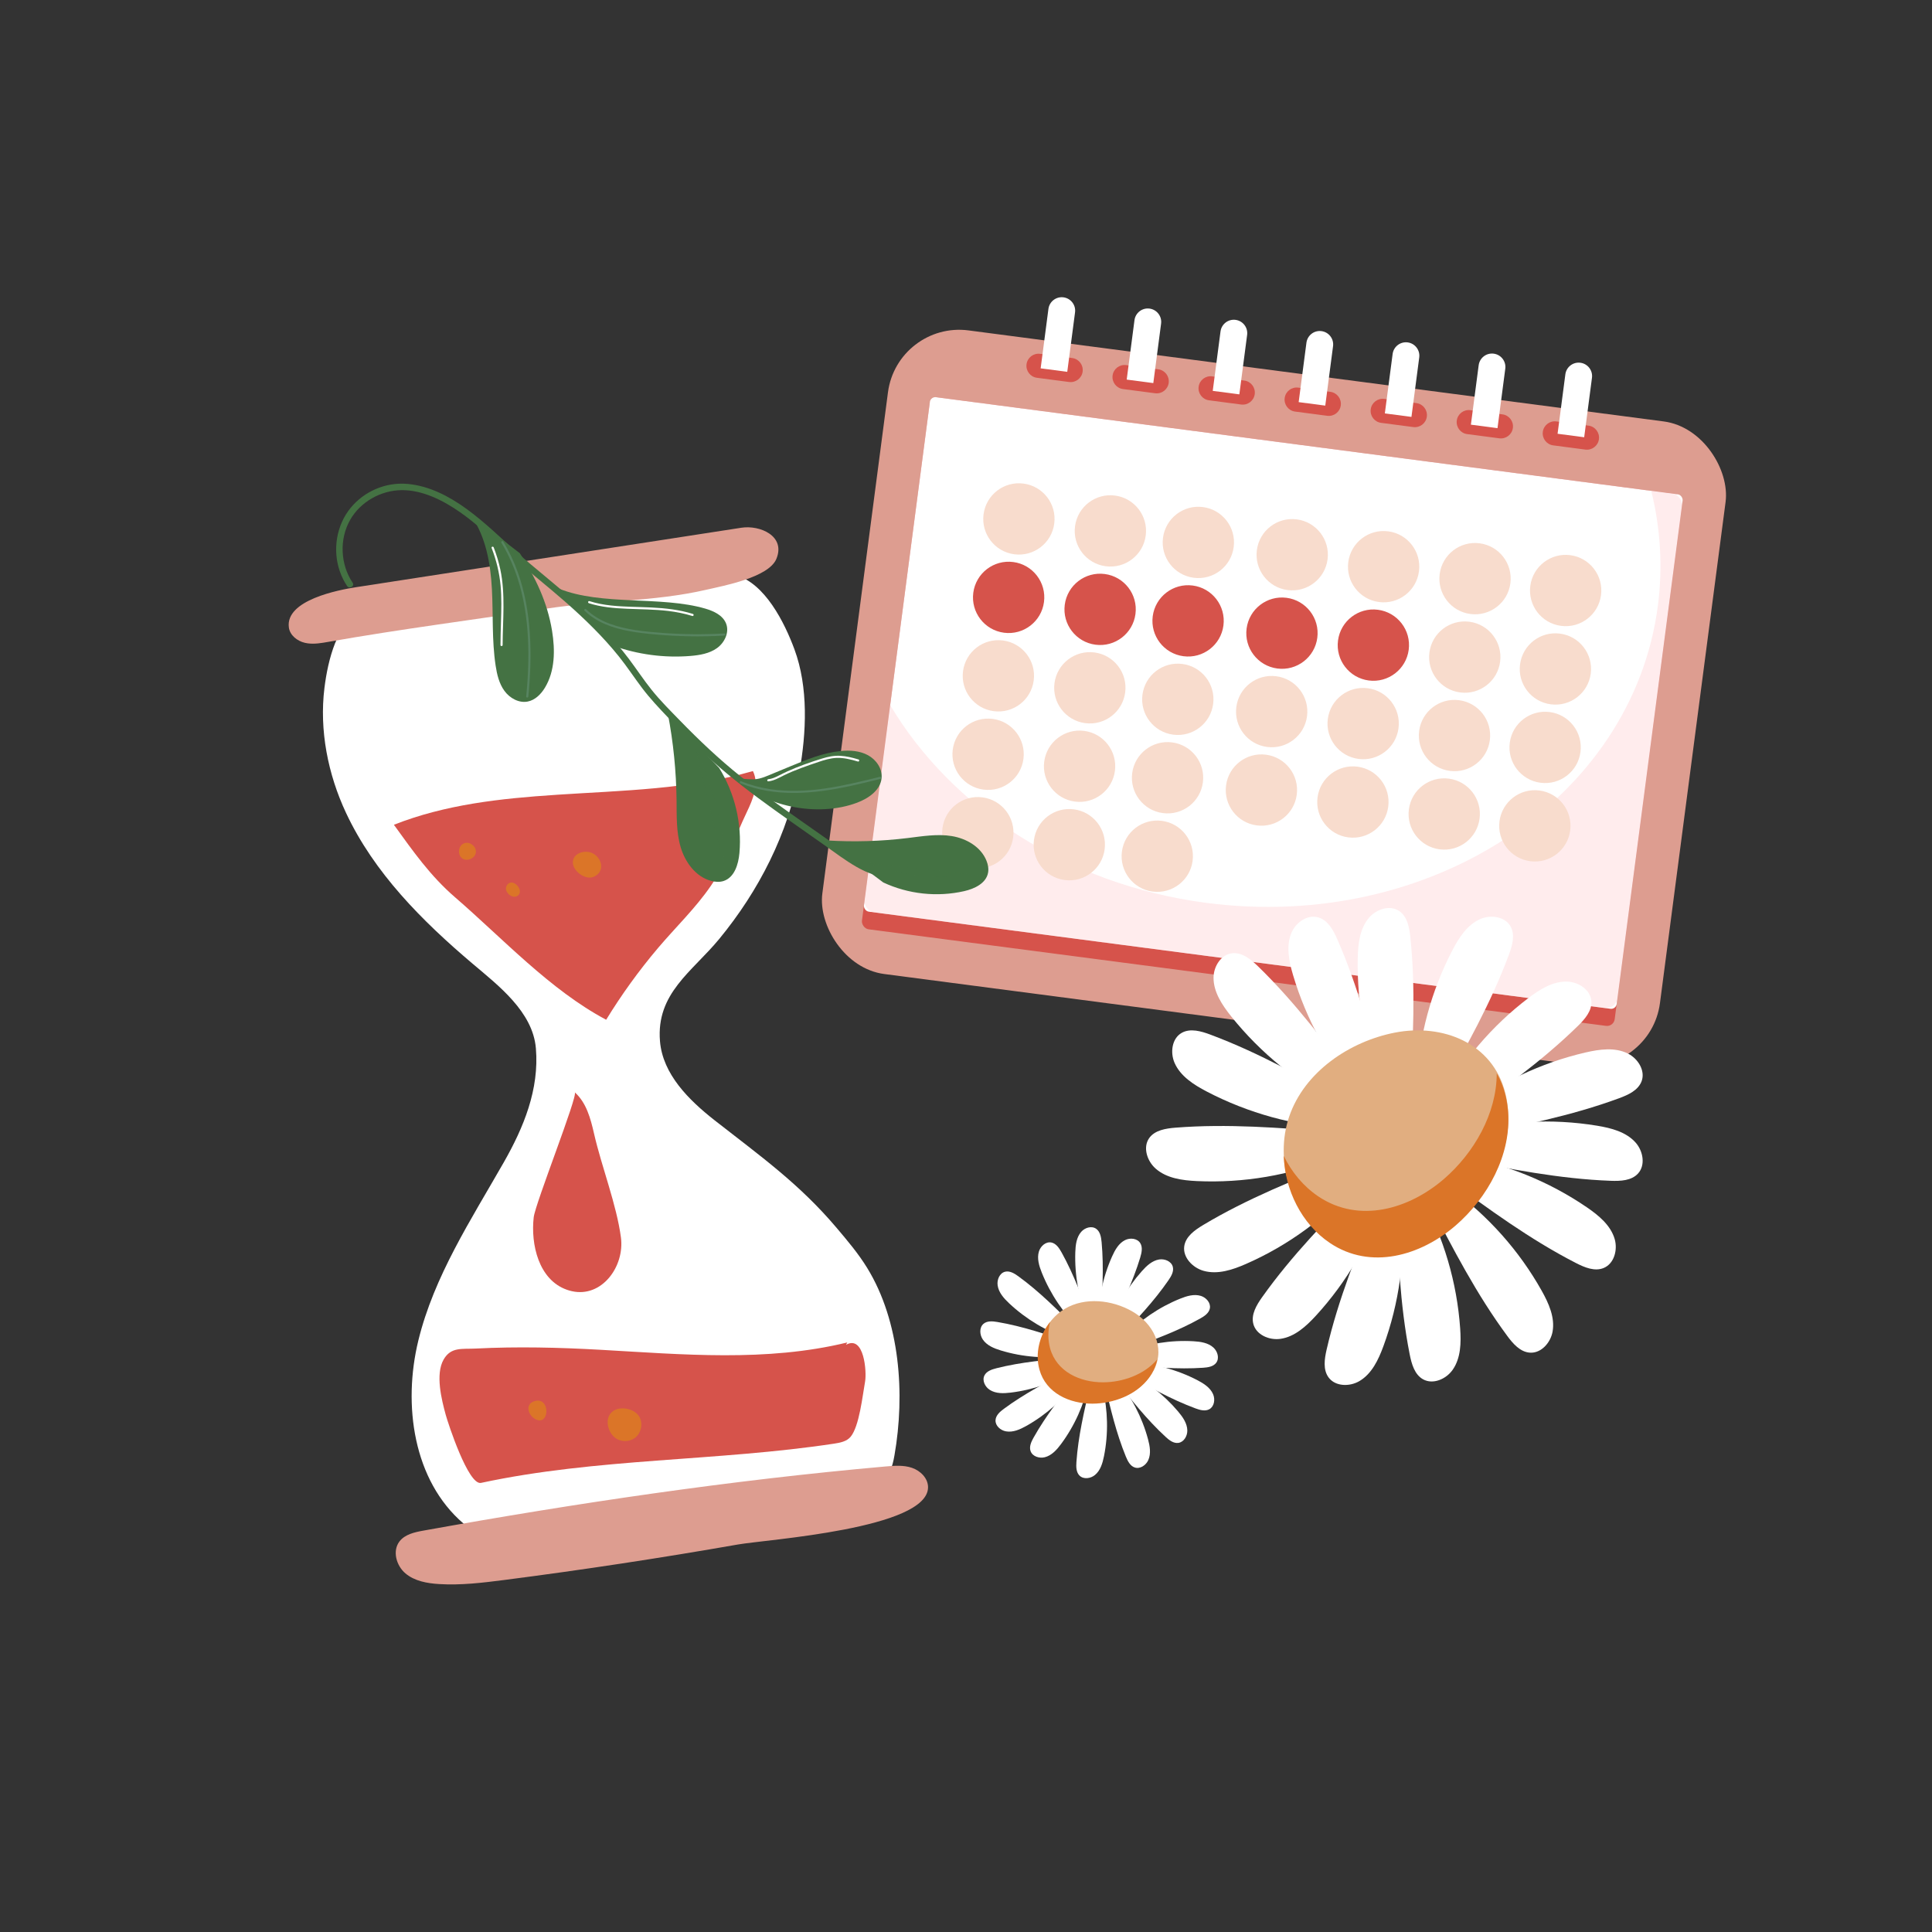 <?xml version="1.0" encoding="UTF-8"?>
<svg xmlns="http://www.w3.org/2000/svg" viewBox="0 0 1500 1500">
  <rect x="0" y="0" width="1500" height="1500" fill="#333333" stroke="none"/>
  <defs>
    <style>
      .cls-1 {
        fill: #f8dccd;
      }

      .cls-2 {
        fill: #68937b;
      }

      .cls-3 {
        fill: #fff;
      }

      .cls-4 {
        fill: #d6534b;
      }

      .cls-5 {
        fill: #dd9d90;
      }

      .cls-6 {
        fill: #db7528;
      }

      .cls-7 {
        fill: #e1ae80;
      }

      .cls-8 {
        fill: #447243;
      }

      .cls-9 {
        isolation: isolate;
      }

      .cls-10 {
        mix-blend-mode: multiply;
        opacity: .52;
      }

      .cls-11 {
        fill: #ffcecf;
        opacity: .39;
      }
    </style>
  </defs>
  <g class="cls-9">
    <g id="Calque_1" data-name="Calque 1">
      <g>
        <rect class="cls-5" x="661.18" y="289.71" width="655.87" height="503.97" rx="55.78" ry="55.78" transform="translate(78.69 -123.82) rotate(7.46)"/>
        <rect class="cls-4" x="692.99" y="344.31" width="589.41" height="416.44" rx="5.98" ry="5.98" transform="translate(80.09 -123.55) rotate(7.46)"/>
        <rect class="cls-3" x="693.87" y="344.37" width="589.42" height="402.83" rx="4.31" ry="4.31" transform="translate(79.22 -123.72) rotate(7.46)"/>
        <path class="cls-11" d="m1305.79,393.06l-50.01,381.97c-.63,4.82-5.05,8.23-9.87,7.6l-566.98-74.23c-4.82-.63-8.21-5.07-7.58-9.88l19.78-151.08c47.24,79.45,136.77,139.31,245.3,153.52,174.05,22.79,331.07-80.42,350.72-230.53,3.99-30.49,2-60.57-5.14-89.33l16.19,2.12c4.82.63,8.21,5.05,7.58,9.86Z"/>
        <path class="cls-4" d="m830.04,296.58l-24.96-3.27c-5.14-.67-8.75-5.38-8.08-10.52h0c.67-5.14,5.38-8.75,10.52-8.08l24.96,3.27c5.14.67,8.75,5.38,8.08,10.52h0c-.67,5.14-5.38,8.75-10.52,8.08Z"/>
        <path class="cls-3" d="m828.62,288.69l-20.66-2.71,6.04-46.15c.75-5.71,5.98-9.73,11.68-8.98h0c5.71.75,9.73,5.98,8.98,11.68l-6.04,46.15Z"/>
        <path class="cls-4" d="m896.85,305.33l-24.96-3.27c-5.14-.67-8.75-5.38-8.08-10.52h0c.67-5.14,5.38-8.75,10.52-8.08l24.96,3.27c5.14.67,8.75,5.38,8.08,10.52h0c-.67,5.14-5.38,8.75-10.52,8.08Z"/>
        <path class="cls-3" d="m895.43,297.43l-20.66-2.71,6.04-46.15c.75-5.71,5.98-9.73,11.68-8.98h0c5.71.75,9.73,5.98,8.98,11.68l-6.04,46.15Z"/>
        <path class="cls-4" d="m963.65,314.07l-24.96-3.27c-5.14-.67-8.75-5.38-8.08-10.52h0c.67-5.14,5.38-8.75,10.52-8.08l24.96,3.27c5.14.67,8.75,5.38,8.08,10.52h0c-.67,5.14-5.38,8.75-10.52,8.08Z"/>
        <path class="cls-3" d="m962.23,306.18l-20.66-2.71,6.04-46.15c.75-5.71,5.98-9.73,11.68-8.98h0c5.71.75,9.73,5.98,8.98,11.68l-6.04,46.15Z"/>
        <path class="cls-4" d="m1030.46,322.82l-24.96-3.27c-5.14-.67-8.75-5.38-8.08-10.52h0c.67-5.14,5.38-8.75,10.52-8.08l24.96,3.27c5.14.67,8.75,5.38,8.08,10.52h0c-.67,5.14-5.38,8.75-10.52,8.08Z"/>
        <path class="cls-4" d="m1097.27,331.57l-24.96-3.27c-5.14-.67-8.75-5.38-8.08-10.52h0c.67-5.14,5.38-8.75,10.52-8.08l24.96,3.27c5.14.67,8.75,5.38,8.08,10.52h0c-.67,5.14-5.38,8.75-10.52,8.08Z"/>
        <path class="cls-3" d="m1095.85,323.68l-20.66-2.71,6.04-46.15c.75-5.71,5.98-9.73,11.68-8.98h0c5.71.75,9.73,5.98,8.98,11.68l-6.04,46.15Z"/>
        <path class="cls-4" d="m1164.08,340.31l-24.96-3.27c-5.14-.67-8.75-5.38-8.08-10.52h0c.67-5.14,5.38-8.75,10.52-8.08l24.96,3.27c5.14.67,8.75,5.38,8.08,10.52h0c-.67,5.14-5.38,8.75-10.52,8.08Z"/>
        <path class="cls-3" d="m1162.66,332.42l-20.66-2.71,6.04-46.15c.75-5.71,5.98-9.73,11.68-8.98h0c5.71.75,9.73,5.98,8.98,11.68l-6.04,46.15Z"/>
        <path class="cls-4" d="m1230.88,349.06l-24.96-3.27c-5.14-.67-8.75-5.38-8.08-10.52h0c.67-5.14,5.38-8.75,10.52-8.08l24.96,3.27c5.14.67,8.75,5.38,8.08,10.52h0c-.67,5.14-5.38,8.75-10.52,8.08Z"/>
        <path class="cls-1" d="m787.48,430.34h0c-15.16-1.98-25.84-15.88-23.85-31.04h0c1.98-15.16,15.88-25.84,31.04-23.85h0c15.16,1.98,25.84,15.88,23.85,31.04h0c-1.98,15.16-15.88,25.84-31.04,23.85Z"/>
        <path class="cls-1" d="m858.5,439.64h0c-15.16-1.98-25.84-15.88-23.85-31.04h0c1.98-15.16,15.88-25.84,31.04-23.85h0c15.16,1.98,25.84,15.88,23.85,31.04h0c-1.98,15.16-15.88,25.84-31.04,23.85Z"/>
        <path class="cls-1" d="m926.8,448.58h0c-15.16-1.98-25.84-15.88-23.85-31.04h0c1.98-15.16,15.88-25.84,31.04-23.85h0c15.16,1.98,25.84,15.88,23.85,31.04h0c-1.98,15.16-15.88,25.84-31.04,23.85Z"/>
        <path class="cls-1" d="m999.68,458.13h0c-15.16-1.98-25.84-15.88-23.85-31.04h0c1.98-15.16,15.88-25.84,31.04-23.85h0c15.16,1.98,25.84,15.88,23.85,31.04h0c-1.98,15.16-15.88,25.84-31.04,23.85Z"/>
        <path class="cls-1" d="m1141.62,476.71h0c-15.16-1.98-25.84-15.88-23.85-31.04h0c1.98-15.16,15.88-25.84,31.04-23.85h0c15.16,1.98,25.84,15.88,23.85,31.04h0c-1.98,15.16-15.88,25.84-31.04,23.85Z"/>
        <path class="cls-1" d="m1211.98,485.92h0c-15.16-1.98-25.84-15.88-23.85-31.04h0c1.98-15.16,15.88-25.84,31.04-23.85h0c15.16,1.98,25.84,15.88,23.85,31.04h0c-1.98,15.16-15.88,25.84-31.04,23.85Z"/>
        <path class="cls-4" d="m779.51,491.25h0c-15.16-1.98-25.84-15.88-23.85-31.04h0c1.98-15.16,15.88-25.84,31.04-23.85h0c15.16,1.98,25.84,15.88,23.85,31.04h0c-1.98,15.16-15.88,25.84-31.04,23.85Z"/>
        <path class="cls-4" d="m850.53,500.55h0c-15.16-1.98-25.84-15.88-23.85-31.04h0c1.98-15.16,15.88-25.84,31.04-23.85h0c15.16,1.98,25.84,15.88,23.85,31.04h0c-1.98,15.16-15.88,25.84-31.04,23.85Z"/>
        <path class="cls-4" d="m918.83,509.49h0c-15.16-1.98-25.84-15.88-23.85-31.04h0c1.98-15.16,15.88-25.84,31.04-23.85h0c15.16,1.98,25.84,15.88,23.85,31.04h0c-1.98,15.16-15.88,25.84-31.04,23.85Z"/>
        <path class="cls-4" d="m991.71,519.03h0c-15.16-1.98-25.84-15.88-23.85-31.04h0c1.98-15.16,15.88-25.84,31.04-23.85h0c15.16,1.98,25.84,15.88,23.85,31.04h0c-1.98,15.16-15.88,25.84-31.04,23.85Z"/>
        <path class="cls-1" d="m1133.65,537.61h0c-15.16-1.98-25.84-15.88-23.85-31.04h0c1.98-15.16,15.88-25.84,31.04-23.85h0c15.16,1.98,25.84,15.88,23.85,31.04h0c-1.98,15.16-15.88,25.84-31.04,23.85Z"/>
        <path class="cls-1" d="m1204.01,546.83h0c-15.16-1.98-25.84-15.88-23.85-31.04h0c1.98-15.16,15.88-25.84,31.04-23.85h0c15.16,1.98,25.84,15.88,23.85,31.04h0c-1.98,15.16-15.88,25.84-31.04,23.85Z"/>
        <path class="cls-1" d="m771.54,552.15h0c-15.16-1.98-25.84-15.88-23.85-31.04h0c1.98-15.16,15.88-25.84,31.04-23.85h0c15.16,1.98,25.84,15.88,23.85,31.04h0c-1.98,15.16-15.88,25.84-31.04,23.85Z"/>
        <path class="cls-1" d="m842.55,561.45h0c-15.16-1.98-25.84-15.88-23.85-31.04h0c1.98-15.16,15.88-25.84,31.04-23.85h0c15.16,1.98,25.84,15.88,23.85,31.04h0c-1.98,15.16-15.88,25.84-31.04,23.85Z"/>
        <path class="cls-1" d="m910.85,570.39h0c-15.16-1.98-25.84-15.88-23.85-31.04h0c1.98-15.16,15.88-25.84,31.04-23.85h0c15.16,1.98,25.84,15.88,23.85,31.04h0c-1.98,15.16-15.88,25.84-31.04,23.85Z"/>
        <path class="cls-1" d="m983.74,579.93h0c-15.16-1.98-25.84-15.88-23.85-31.04h0c1.98-15.16,15.88-25.84,31.04-23.85h0c15.16,1.98,25.84,15.88,23.85,31.04h0c-1.98,15.16-15.88,25.84-31.04,23.85Z"/>
        <path class="cls-1" d="m1054.76,589.23h0c-15.16-1.98-25.84-15.88-23.85-31.04h0c1.98-15.16,15.88-25.84,31.04-23.85h0c15.16,1.98,25.84,15.88,23.85,31.04h0c-1.98,15.16-15.88,25.84-31.04,23.85Z"/>
        <path class="cls-1" d="m1125.67,598.52h0c-15.16-1.98-25.84-15.88-23.85-31.04h0c1.98-15.16,15.88-25.84,31.04-23.85h0c15.16,1.98,25.84,15.88,23.85,31.04h0c-1.98,15.16-15.88,25.84-31.04,23.85Z"/>
        <path class="cls-1" d="m1196.03,607.73h0c-15.16-1.98-25.84-15.88-23.85-31.04h0c1.98-15.16,15.88-25.84,31.04-23.85h0c15.16,1.98,25.84,15.88,23.85,31.04h0c-1.98,15.16-15.88,25.84-31.04,23.85Z"/>
        <path class="cls-1" d="m763.56,613.05h0c-15.16-1.98-25.84-15.88-23.85-31.04h0c1.98-15.16,15.88-25.84,31.04-23.85h0c15.16,1.98,25.84,15.88,23.85,31.04h0c-1.98,15.16-15.88,25.84-31.04,23.85Z"/>
        <path class="cls-1" d="m834.58,622.35h0c-15.16-1.98-25.84-15.88-23.85-31.04h0c1.98-15.16,15.88-25.84,31.04-23.85h0c15.16,1.98,25.84,15.88,23.85,31.04h0c-1.98,15.16-15.88,25.84-31.04,23.85Z"/>
        <path class="cls-1" d="m902.88,631.29h0c-15.16-1.98-25.84-15.88-23.85-31.04h0c1.98-15.16,15.88-25.84,31.04-23.85h0c15.16,1.98,25.84,15.88,23.85,31.04h0c-1.98,15.16-15.88,25.84-31.04,23.85Z"/>
        <path class="cls-1" d="m975.76,640.84h0c-15.16-1.98-25.84-15.88-23.85-31.04h0c1.98-15.16,15.88-25.84,31.04-23.85h0c15.16,1.98,25.84,15.88,23.85,31.04h0c-1.98,15.16-15.88,25.84-31.04,23.85Z"/>
        <path class="cls-1" d="m1046.79,650.14h0c-15.16-1.98-25.84-15.88-23.85-31.04h0c1.98-15.16,15.88-25.84,31.04-23.85h0c15.16,1.98,25.84,15.88,23.85,31.04h0c-1.98,15.16-15.88,25.84-31.04,23.85Z"/>
        <path class="cls-1" d="m1117.7,659.42h0c-15.16-1.98-25.84-15.88-23.85-31.04h0c1.98-15.16,15.88-25.84,31.04-23.85h0c15.16,1.98,25.84,15.88,23.85,31.04h0c-1.98,15.16-15.88,25.84-31.04,23.85Z"/>
        <path class="cls-1" d="m1188.06,668.63h0c-15.16-1.98-25.84-15.88-23.85-31.04h0c1.98-15.16,15.88-25.84,31.04-23.85h0c15.16,1.98,25.84,15.88,23.85,31.04h0c-1.98,15.16-15.88,25.84-31.04,23.85Z"/>
        <path class="cls-1" d="m755.59,673.96h0c-15.16-1.98-25.84-15.88-23.85-31.04h0c1.98-15.16,15.88-25.84,31.04-23.85h0c15.16,1.98,25.84,15.88,23.85,31.04h0c-1.98,15.16-15.88,25.84-31.04,23.85Z"/>
        <path class="cls-1" d="m826.6,683.26h0c-15.16-1.98-25.84-15.88-23.85-31.04h0c1.98-15.16,15.88-25.84,31.04-23.85h0c15.16,1.98,25.84,15.88,23.85,31.04h0c-1.98,15.16-15.88,25.84-31.04,23.85Z"/>
        <path class="cls-1" d="m894.9,692.2h0c-15.16-1.98-25.84-15.88-23.85-31.04h0c1.98-15.16,15.88-25.84,31.04-23.85h0c15.16,1.98,25.84,15.88,23.85,31.04h0c-1.98,15.16-15.88,25.84-31.04,23.85Z"/>
        <path class="cls-3" d="m1028.94,314.92l-20.66-2.71,6.04-46.15c.75-5.71,5.98-9.73,11.68-8.98h0c5.71.75,9.73,5.98,8.98,11.68l-6.04,46.15Z"/>
        <path class="cls-3" d="m1229.96,339.48l-20.66-2.71,6.04-46.15c.75-5.71,5.98-9.73,11.68-8.98h0c5.71.75,9.73,5.98,8.98,11.68l-6.04,46.15Z"/>
        <path class="cls-1" d="m1070.65,467.42h0c-15.16-1.98-25.84-15.88-23.85-31.04h0c1.98-15.16,15.88-25.84,31.04-23.85h0c15.16,1.98,25.84,15.88,23.85,31.04h0c-1.98,15.16-15.88,25.84-31.04,23.85Z"/>
        <path class="cls-4" d="m1062.68,528.32h0c-15.16-1.98-25.84-15.88-23.85-31.04h0c1.98-15.16,15.88-25.84,31.04-23.85h0c15.16,1.98,25.84,15.88,23.85,31.04h0c-1.98,15.16-15.88,25.84-31.04,23.85Z"/>
      </g>
      <path class="cls-3" d="m260.16,499.35c-4.4,11.11-6.87,23.55-8.25,34.64-4.1,33.02,2.7,67.17,16.75,97.15,21.77,46.46,59.01,83.82,98.16,116.99,20.11,17.03,46.84,37.37,49.24,65.77,2.69,31.95-9.47,61.42-24.97,88.61-25.42,44.58-54.18,88.46-66.31,138.32-12.14,49.87-3.94,108.59,35.02,141.99,31.36,26.88,75.6,15.17,112.98,10.77,49.12-5.78,98.18-12.25,146.85-21.16,19.63-3.59,39.56-7.69,56.99-17.41,5.38-3,10.64-6.69,13.75-12,2.34-4,3.3-8.63,4.1-13.2,8.28-47.28,4.44-103.79-21.28-145.55-6.83-11.09-15.28-21.08-23.7-31.02-29.11-34.39-59.29-55.75-94.56-83.38-20.19-15.82-40.39-35.87-42.52-61.43-3.12-37.3,25.11-54.08,46-79.45,30.78-37.4,53.58-81.93,62.2-129.59,5.52-30.53,7.12-65.76-3.85-95.37-7.66-20.67-22.8-51.18-45.72-57.58-9.17-2.56-18.91-1.63-28.39-.67-80.57,8.12-161.13,16.24-241.7,24.36-15.46,1.56-25.96,3.47-34.21,16.24-2.56,3.96-4.73,8.35-6.56,12.97Z"/>
      <g>
        <path class="cls-5" d="m238.96,499.5c-.75-.1-1.49-.23-2.23-.41-5.96-1.38-11.64-5.86-12.46-11.91-2.88-21.3,38.57-29.18,52.31-31.3,99.68-15.38,199.36-30.76,299.05-46.15,14.24-2.2,34.53,6.28,27.15,24.17-5.98,14.48-41.14,20.92-54.44,23.99-40.59,9.37-82.65,8.3-123.68,14.6-56.56,8.68-113.41,15.87-169.74,25.85-5.27.94-10.7,1.87-15.97,1.16Z"/>
        <path class="cls-5" d="m328.8,1188.35c-6.89,1.24-14.44,2.88-18.68,8.46-5.61,7.39-2.42,18.8,4.67,24.78,7.09,5.98,16.8,7.7,26.06,8.27,17.06,1.05,34.14-1.03,51.09-3.22,60.57-7.81,120.96-16.98,181.12-27.52,22.18-3.88,147.45-12.06,147.47-44.44,0-6.97-5.9-12.83-12.5-15.07-6.6-2.24-13.78-1.65-20.73-1.03-120.13,10.65-239.46,28.37-358.51,49.77Z"/>
      </g>
      <g>
        <path class="cls-4" d="m431.91,617.09c-43.25,2.83-86,7.44-126.09,23.26,14.89,20.57,28.2,39.63,47.45,56.27,37.06,32.02,73.88,72.04,117.35,95.11,11.93-19.49,25.35-38.07,40.11-55.52,13.66-16.15,29.39-31.18,41.34-48.7,11.63-17.06,18.82-38.36,27.83-57.17,4.79-9.99,9.6-21.76,4.66-31.68-49.19,14.19-101.28,15.05-152.65,18.42Z"/>
        <path class="cls-4" d="m440.21,1001.39c1.17.41,2.39.76,3.66,1.05,23.33,5.36,41.2-19.14,38.22-41.67-3.38-25.52-14.99-54.84-20.88-80.65-2.67-11.68-5.97-24.07-14.93-32.02,2.66,2.36-30.68,86.22-31.91,96.99-2.4,21.06,3.85,48.65,25.84,56.3Z"/>
        <path class="cls-4" d="m657.83,1042.27c-62.82,15.34-127.96,9.28-191.77,5.69-32.28-1.81-64.38-2.6-96.68-.95-10.78.55-19.22-1.4-24.92,8.47-6.63,11.48-1.57,31.38,1.64,43.11,1.64,5.99,17.49,54.84,27.36,52.72,89.95-19.34,183.19-16.68,274.16-30.47,4.67-.71,9.76-1.69,12.78-5.32,6.8-8.15,9.28-32.02,11.26-42.96,1.33-7.33-.66-36.38-14.82-28.45"/>
      </g>
      <g>
        <path class="cls-6" d="m359.78,654.99c-4.12,2.06-4.65,8.79-.91,11.47,3.74,2.69,9.94.03,10.58-4.54s-4.61-8.81-8.94-7.25"/>
        <path class="cls-6" d="m392.9,690.75c.78,3.88,6.05,7.28,9.38,4.41,4.99-4.31-5-14.76-8.96-7.43-.52.97-.63,2.02-.43,3.03Z"/>
        <path class="cls-6" d="m460.76,680.82c9.34-3.83,6.79-15-1.06-18.54-5.67-2.56-15.06-.02-14.94,7.47.11,6.7,9.74,13.63,15.99,11.07Z"/>
        <path class="cls-6" d="m417.74,1102.61c9.05,2.1,8.97-17.85-2.37-14.87-9.12,2.4-4.62,13.24,2.37,14.87Z"/>
        <path class="cls-6" d="m477.52,1116.23c4.55,3.56,11.61,3.42,16.02-.31,4.41-3.74,5.71-10.67,2.95-15.75-3.23-5.94-12.77-8.34-18.82-5.57-8.8,4.03-6.79,16.44-.15,21.63Z"/>
      </g>
      <path class="cls-8" d="m366.04,400.72c11.21,16.36,14.8,36.76,15.87,56.57s-.09,39.79,2.88,59.4c1.05,6.94,2.71,14.02,6.84,19.69,4.13,5.68,11.24,9.66,18.12,8.29,5.75-1.14,10.25-5.7,13.3-10.7,7.89-12.96,8.01-29.22,5.57-44.19-3.65-22.37-12.87-41.41-25.03-60.27"/>
      <path class="cls-8" d="m475.92,501.28c19.15,6.9,39.79,9.65,60.08,8,7.25-.59,14.76-1.85,20.67-6.08,5.91-4.24,9.71-12.2,7.1-18.99-2.47-6.42-9.51-9.74-16.12-11.67-34.41-10.04-80.35-2.1-113.6-15.48"/>
      <path class="cls-8" d="m600.9,600.24c-4.85,2.01-10.11,4.58-15.32,4.8-3.28.14-14.61-.32-16.96-2.76,23.3,24.15,66.06,32.57,96.93,20.89,8.87-3.36,18.09-9.73,18.93-19.17.64-7.24-4.21-14.2-10.6-17.66-6.39-3.47-14.01-3.97-21.24-3.24-13.56,1.35-26.37,6.63-38.95,11.85-4.26,1.77-8.52,3.53-12.78,5.3Z"/>
      <path class="cls-8" d="m273.79,452.45c-9.54-14.28-10.46-33.74-1.97-48.75,7.93-14.01,23.7-22.9,39.71-23.15,16.53-.27,32.73,8.08,45.93,17.31s25.71,21.34,38.1,32.52c14.15,12.77,29.23,24.47,43.54,37.07,14.86,13.09,29.16,26.94,41.56,42.42,6.28,7.84,11.78,16.25,17.83,24.26s13.1,15.52,20.14,22.89c14.49,15.17,29.4,29.95,45.53,43.37s32.04,24.88,48.61,36.57c8.83,6.23,17.68,12.43,26.52,18.64s16.78,12.33,25.77,17.48c4.11,2.36,8.42,4.37,12.93,5.85,3.06,1,4.38-3.82,1.33-4.82-9.64-3.16-17.97-9.11-26.2-14.89-9.2-6.46-18.4-12.93-27.6-19.39-17.2-12.09-34.44-24.16-50.86-37.31s-31.96-27.87-46.77-43.11c-7.48-7.69-15.18-15.34-21.9-23.72-6.27-7.81-11.76-16.21-17.78-24.21-12.29-16.32-26.8-30.82-42-44.42s-30.18-25.13-44.84-38.2c-12.77-11.39-25.01-23.46-38.88-33.55s-29.33-18.13-46.22-19.61-33.49,5.82-43.93,18.49c-11.17,13.54-14.24,32.72-8.55,49.26,1.4,4.06,3.29,7.94,5.68,11.51,1.78,2.66,6.11.16,4.32-2.52h0Z"/>
      <path class="cls-3" d="m596.5,606.63c4.4-.43,8.16-2.69,12.04-4.61,4.38-2.16,8.9-4.01,13.47-5.72s8.9-3.18,13.37-4.69,9.37-3.02,14.29-3.18c5.6-.17,11.07,1.23,16.4,2.81,1.03.31,1.46-1.3.44-1.6-4.64-1.38-9.37-2.6-14.22-2.84s-9.43.72-13.96,2.11c-9.13,2.8-18.29,6.03-27,9.97-2.38,1.07-4.7,2.27-7.03,3.44-2.47,1.25-5.02,2.39-7.8,2.66-1.05.1-1.06,1.76,0,1.66h0Z"/>
      <path class="cls-3" d="m457.18,468.32c9.55,3.06,19.61,3.9,29.58,4.32,10.67.45,21.36.45,31.98,1.7,6.36.75,12.65,1.99,18.77,3.9,1.02.32,1.46-1.28.44-1.6-10.42-3.25-21.28-4.46-32.14-4.99s-20.92-.41-31.32-1.53c-5.71-.62-11.38-1.65-16.86-3.41-1.02-.33-1.46,1.27-.44,1.6h0Z"/>
      <path class="cls-3" d="m381.69,425.43c3.64,9.4,6.04,19.19,6.97,29.23.86,9.37.58,18.79.3,28.18-.18,5.98-.36,11.96-.38,17.95,0,1.07,1.65,1.07,1.66,0,.08-19.55,2.28-39.36-1.79-58.67-1.23-5.84-3-11.55-5.15-17.12-.38-.98-1.99-.56-1.6.44h0Z"/>
      <g>
        <path class="cls-8" d="m518.54,554.21c4.23,22.07,6.48,44.51,6.74,66.97.14,12.27-.29,24.77,3.18,36.54,3.47,11.77,11.72,22.97,23.57,26.18,3.2.87,6.65,1.12,9.8.09,8.37-2.73,11.48-12.89,12.26-21.67,2.03-22.92-3.57-46.46-15.7-66.02"/>
        <path class="cls-8" d="m528.19,582.06c1.3,9.63,2.49,19.28,3.58,28.94.96,8.56-.33,16.78.24,25.41.75,11.34,3.62,23.05,11.11,31.59"/>
        <g class="cls-10">
          <path class="cls-8" d="m539.81,580.68c9.91,22.97,19.3,46.68,21.11,71.62.7,9.64.28,19.53,3.26,28.73"/>
        </g>
      </g>
      <g class="cls-10">
        <path class="cls-2" d="m389.29,421.35c8.28,13.61,13.73,28.7,16.94,44.26s4.25,31.96,3.95,48.04c-.17,9.06-.76,18.12-1.64,27.14-.1,1.06,1.56,1.05,1.66,0,1.58-16.22,2.24-32.57,1.16-48.85-1.06-15.99-3.79-31.95-9.14-47.09-3-8.48-6.82-16.66-11.49-24.34-.55-.91-1.99-.08-1.43.84h0Z"/>
      </g>
      <g class="cls-10">
        <path class="cls-2" d="m574.95,608.13c26.78,11,56.54,8.22,84.18,2.35,8.21-1.74,16.35-3.76,24.49-5.77,1.04-.26.6-1.86-.44-1.6-27.83,6.89-56.68,13.99-85.5,9.54-7.64-1.18-15.14-3.17-22.29-6.11-.99-.41-1.42,1.2-.44,1.6h0Z"/>
      </g>
      <g>
        <path class="cls-8" d="m642.2,652.53c20.87,1.28,41.86.65,62.63-1.89,11.34-1.39,22.84-3.34,34.12-1.51,11.28,1.84,22.59,8.29,26.95,19.14,1.18,2.93,1.81,6.18,1.24,9.29-1.53,8.29-10.55,12.5-18.56,14.32-20.93,4.76-43.32,2.36-62.8-6.74"/>
        <path class="cls-8" d="m669.06,658.26c9.05.04,18.1-.02,27.15-.18,8.02-.14,15.45-2.39,23.49-2.92,10.56-.69,21.71.58,30.48,6.64"/>
        <g class="cls-10">
          <path class="cls-8" d="m669.15,669.46c22.37,6.57,45.37,12.55,68.62,11.19,8.98-.53,18.07-2.15,26.91-.46"/>
        </g>
      </g>
      <g class="cls-10">
        <path class="cls-2" d="m453.86,474.17c9.41,9.17,22.13,13.52,34.81,15.86,7.07,1.3,14.24,2.05,21.39,2.67,8.18.71,16.38,1.14,24.59,1.3,9.28.18,18.56,0,27.82-.54,1.06-.06,1.07-1.72,0-1.66-16.07.91-32.19.78-48.24-.42-13.7-1.03-27.84-2.31-40.82-7.12-6.8-2.52-13.17-6.18-18.39-11.26-.76-.75-1.94.43-1.17,1.17h0Z"/>
      </g>
      <path class="cls-3" d="m1094.97,727.46c-.8-7.51-2.36-15.91-8.62-20.15-7.26-4.92-17.76-1.46-23.45,5.21-7.24,8.49-8.54,20.44-8.76,31.59-.71,35.62,6.41,71.38,20.71,104.01l20.06-1.02c2.14-39.87,4.28-79.95.05-119.66Z"/>
      <path class="cls-3" d="m1171.55,741.1c2.62-7.08,4.94-15.31,1.22-21.88-4.32-7.63-15.26-9.19-23.33-5.74-10.25,4.39-16.72,14.53-21.87,24.42-16.45,31.6-25.94,66.81-27.62,102.39l18.43,7.99c19.62-34.78,39.33-69.74,53.17-107.19Z"/>
      <path class="cls-3" d="m1225.08,796.54c5.39-5.29,11.01-11.72,10.46-19.26-.64-8.75-9.87-14.83-18.64-15.16-11.15-.41-21.33,5.99-30.21,12.73-28.37,21.55-52,49.31-68.73,80.77l13.24,15.1c32.6-23.06,65.36-46.24,93.88-74.19Z"/>
      <path class="cls-3" d="m1257.14,852.64c7.09-2.61,14.85-6.19,17.43-13.28,2.99-8.24-2.93-17.58-10.8-21.46-10-4.94-21.91-3.27-32.78-.76-34.71,8.04-67.64,23.69-95.78,45.54l5.9,19.2c39.18-7.68,78.57-15.42,116.03-29.24Z"/>
      <path class="cls-3" d="m1250.59,916.77c7.55.28,16.08-.07,21.17-5.65,5.91-6.48,3.98-17.37-1.81-23.95-7.37-8.37-19.01-11.37-30.02-13.18-35.16-5.78-71.56-3.84-105.9,5.65l-1.86,20c39.16,7.81,78.52,15.65,118.42,17.13Z"/>
      <path class="cls-3" d="m1223.57,980.61c6.72,3.45,14.6,6.74,21.57,3.83,8.1-3.38,10.95-14.05,8.49-22.47-3.13-10.7-12.42-18.34-21.63-24.64-29.41-20.11-63.22-33.75-98.36-39.67l-10.14,17.34c32.18,23.64,64.53,47.39,100.07,65.61Z"/>
      <path class="cls-3" d="m1170.21,1037.19c4.49,6.07,10.09,12.52,17.63,13.01,8.75.57,16.05-7.73,17.58-16.37,1.94-10.98-2.99-21.95-8.44-31.68-17.43-31.08-41.67-58.31-70.52-79.21l-16.78,11.03c18.34,35.47,36.79,71.11,60.54,103.21Z"/>
      <path class="cls-3" d="m1094.5,1051.6c1.47,7.41,3.78,15.63,10.38,19.3,7.67,4.25,17.82-.13,22.89-7.29,6.45-9.1,6.68-21.12,5.9-32.25-2.48-35.54-12.76-70.52-29.91-101.75l-19.89,2.8c1.42,39.91,2.87,80.01,10.63,119.18Z"/>
      <path class="cls-3" d="m1030.01,1047.68c-1.7,7.36-2.96,15.81,1.57,21.86,5.26,7.02,16.31,7.18,23.87,2.73,9.61-5.66,14.74-16.53,18.59-27,12.3-33.44,17.24-69.56,14.38-105.07l-19.29-5.59c-15.04,36.99-30.15,74.17-39.12,113.08Z"/>
      <path class="cls-3" d="m979.95,1007.06c-4.37,6.16-8.75,13.49-6.87,20.81,2.19,8.49,12.35,12.85,21.03,11.61,11.04-1.57,19.93-9.68,27.47-17.89,24.1-26.24,42.42-57.76,53.3-91.69l-15.71-12.51c-27.99,28.48-56.11,57.11-79.22,89.68Z"/>
      <path class="cls-3" d="m934.06,951.14c-6.5,3.9-13.48,8.87-14.6,16.36-1.29,8.7,6.5,16.82,15.1,19.2,10.94,3.02,22.43-.83,32.71-5.33,32.84-14.38,62.35-35.96,85.84-62.77l-9.78-17.88c-37.35,14.86-74.89,29.81-109.28,50.42Z"/>
      <path class="cls-3" d="m912.74,875.51c-7.62.6-16.16,1.94-20.52,8.11-5.06,7.16-1.66,17.81,5.05,23.71,8.53,7.5,20.64,9.13,31.95,9.66,36.11,1.68,72.44-4.5,105.68-17.98l-.83-20.19c-40.41-3.24-81.03-6.48-121.33-3.31Z"/>
      <path class="cls-3" d="m939.76,803.28c-7.21-2.69-15.56-5.1-22.19-1.42-7.7,4.28-9.19,15.26-5.62,23.4,4.54,10.34,14.87,16.94,24.95,22.2,32.19,16.81,67.96,26.65,104.07,28.65l7.95-18.45c-35.43-20.03-71.05-40.14-109.15-54.37Z"/>
      <path class="cls-3" d="m976.84,750.36c-5.51-5.36-12.2-10.94-19.82-10.3-8.85.74-14.76,10.09-14.83,18.9-.1,11.21,6.67,21.37,13.76,30.23,22.65,28.29,51.46,51.73,83.83,68.19l14.93-13.48c-24.3-32.52-48.73-65.19-77.87-93.55Z"/>
      <path class="cls-3" d="m1038.29,729.29c-3.07-7.01-7.16-14.65-14.5-16.94-8.53-2.66-17.61,3.69-21.07,11.76-4.4,10.25-1.99,22.14,1.21,32.95,10.22,34.52,28.06,66.92,51.87,94.26l19.08-6.74c-10.14-39.03-20.34-78.25-36.59-115.29Z"/>
      <path class="cls-7" d="m1170.85,861.83c-.34-4.39-1.03-8.78-2.12-13.14-9.79-39.09-48.89-54.15-85.7-46.98-35.1,6.84-70.24,30.33-82.14,65.27-11.64,34.21,1.39,76.37,31.62,96.7,31.75,21.34,70.46,9.85,97.51-13.48,24.87-21.44,43.38-54.9,40.82-88.37Z"/>
      <path class="cls-6" d="m1130.05,951.56c-27.07,23.33-65.81,34.78-97.54,13.47-22.01-14.79-34.92-41.17-35.82-67.62,6.11,12.57,15.2,23.6,26.8,31.45,31.79,21.38,70.46,9.86,97.54-13.47,23.32-20.13,41.03-50.75,41.03-82.05,2.85,5,5.14,10.55,6.67,16.66,1.11,4.37,1.8,8.82,2.15,13.19,2.57,33.46-15.97,66.92-40.82,88.37Z"/>
      <path class="cls-3" d="m907.29,993.84c2.12-3.09,4.24-6.77,3.25-10.39-1.15-4.2-6.24-6.28-10.54-5.6-5.47.87-9.82,4.96-13.5,9.1-11.77,13.23-20.62,29.03-25.75,45.97l7.9,6.09c13.68-14.37,27.42-28.81,38.64-45.17Z"/>
      <path class="cls-3" d="m931.81,1023.71c3.28-1.83,6.81-4.18,7.52-7.87.83-4.28-2.8-8.4-6.96-9.7-5.29-1.65-11,.09-16.14,2.16-16.41,6.63-31.36,16.86-43.48,29.76l4.38,8.97c18.64-6.8,37.37-13.64,54.68-23.32Z"/>
      <path class="cls-3" d="m934.13,1061.92c3.74-.26,7.94-.87,10.16-3.9,2.58-3.51,1.06-8.79-2.15-11.74-4.08-3.75-9.99-4.62-15.52-4.94-17.67-1.02-35.56,1.84-52.03,8.32l.13,9.98c19.75,1.82,39.61,3.63,59.4,2.28Z"/>
      <path class="cls-3" d="m928.13,1093.46c3.52,1.3,7.6,2.46,10.87.61,3.79-2.15,4.57-7.58,2.85-11.59-2.18-5.09-7.22-8.31-12.13-10.87-15.7-8.17-33.19-12.88-50.87-13.72l-3.97,9.16c17.28,9.75,34.65,19.54,53.26,26.41Z"/>
      <path class="cls-3" d="m904.96,1115.57c2.76,2.54,6.1,5.17,9.82,4.7,4.32-.54,7.11-5.28,7.05-9.63-.08-5.54-3.51-10.43-7.08-14.67-11.41-13.53-25.79-24.55-41.82-32.05l-7.16,6.95c12.27,15.59,24.6,31.26,39.2,44.69Z"/>
      <path class="cls-3" d="m874.15,1130.96c1.43,3.47,3.34,7.26,6.91,8.41,4.15,1.34,8.67-1.77,10.46-5.75,2.27-5.05,1.23-10.94-.22-16.29-4.62-17.09-12.99-33.15-24.34-46.73l-9.43,3.27c4.52,19.32,9.08,38.73,16.61,57.08Z"/>
      <path class="cls-3" d="m835.73,1135.1c-.26,3.74-.23,7.99,2.46,10.6,3.12,3.04,8.56,2.26,11.92-.51,4.28-3.52,5.96-9.25,7.04-14.69,3.45-17.36,3.08-35.47-1.07-52.68l-9.9-1.25c-4.52,19.32-9.06,38.73-10.45,58.52Z"/>
      <path class="cls-3" d="m802.49,1116.11c-1.84,3.27-3.62,7.12-2.31,10.64,1.52,4.08,6.77,5.7,11,4.64,5.37-1.35,9.34-5.82,12.64-10.27,10.54-14.22,17.94-30.75,21.55-48.08l-8.42-5.36c-12.34,15.53-24.74,31.14-34.46,48.44Z"/>
      <path class="cls-3" d="m779.39,1093.81c-3.02,2.23-6.22,5.01-6.46,8.76-.28,4.35,3.84,7.98,8.13,8.73,5.46.96,10.9-1.49,15.74-4.2,15.44-8.66,28.96-20.71,39.35-35.04l-5.48-8.34c-17.62,9.11-35.33,18.28-51.27,30.08Z"/>
      <path class="cls-3" d="m773.6,1062.31c-3.64.92-7.66,2.27-9.31,5.64-1.92,3.91.52,8.84,4.2,11.17,4.68,2.97,10.65,2.78,16.15,2.11,17.57-2.13,34.67-8.12,49.73-17.43l-1.9-9.8c-19.76,1.72-39.63,3.46-58.87,8.3Z"/>
      <path class="cls-3" d="m774.32,1026.38c-3.71-.63-7.95-1-10.79,1.47-3.3,2.87-2.98,8.45-.49,12.13,3.16,4.67,8.74,6.93,14.07,8.54,17.04,5.17,35.15,6.54,52.68,4l2.08-9.91c-18.91-6.44-37.91-12.92-57.55-16.23Z"/>
      <path class="cls-3" d="m790.68,990.93c-3.07-2.23-6.73-4.48-10.37-3.56-4.22,1.07-6.38,6.19-5.75,10.58.8,5.59,4.85,10.11,8.95,13.96,13.1,12.29,28.81,21.68,45.72,27.32l6.2-7.89c-14.22-14.27-28.51-28.6-44.76-40.41Z"/>
      <path class="cls-3" d="m824.2,972.37c-1.85-3.34-4.23-6.95-7.92-7.7-4.29-.87-8.4,2.8-9.68,7.02-1.62,5.37.15,11.2,2.26,16.44,6.73,16.74,17.06,32,30.06,44.41l8.96-4.4c-6.92-19-13.88-38.09-23.67-55.77Z"/>
      <path class="cls-3" d="m855.28,964.36c-.35-3.8-1.08-8.07-4.16-10.29-3.58-2.58-8.83-.95-11.7,2.35-3.66,4.2-4.38,10.22-4.56,15.86-.58,17.99,2.74,36.15,9.65,52.81l9.99-.27c1.32-20.12,2.64-40.35.79-60.47Z"/>
      <path class="cls-3" d="m885.29,976.23c1.1-3.64,2.02-7.84,0-11.08-2.36-3.76-7.85-4.29-11.75-2.36-4.97,2.45-7.9,7.72-10.18,12.83-7.28,16.34-11.01,34.33-10.83,52.34l9.38,3.61c8.77-18.01,17.58-36.12,23.4-55.35Z"/>
      <path class="cls-7" d="m892.58,1069.08c1.29-1.76,2.44-3.65,3.44-5.65,8.92-17.92-.98-36.23-17.2-45.41-15.46-8.75-36.32-11.22-52.09-1.86-15.44,9.16-24.13,29.29-19.27,46.73,5.1,18.31,23.43,26.46,41.18,26.38,16.31-.07,34.1-6.73,43.94-20.2Z"/>
      <path class="cls-6" d="m848.2,1089.8c-17.75.07-36.08-8.11-41.18-26.4-3.54-12.69.1-26.82,8.3-37.1-1.75,6.72-1.88,13.82-.03,20.53,5.11,18.34,23.43,26.47,41.18,26.4,15.31-.07,31.88-5.92,41.98-17.75-.54,2.81-1.47,5.64-2.86,8.44-.99,2.01-2.16,3.91-3.44,5.68-9.83,13.47-27.63,20.12-43.94,20.2Z"/>
    </g>
  </g>
</svg>